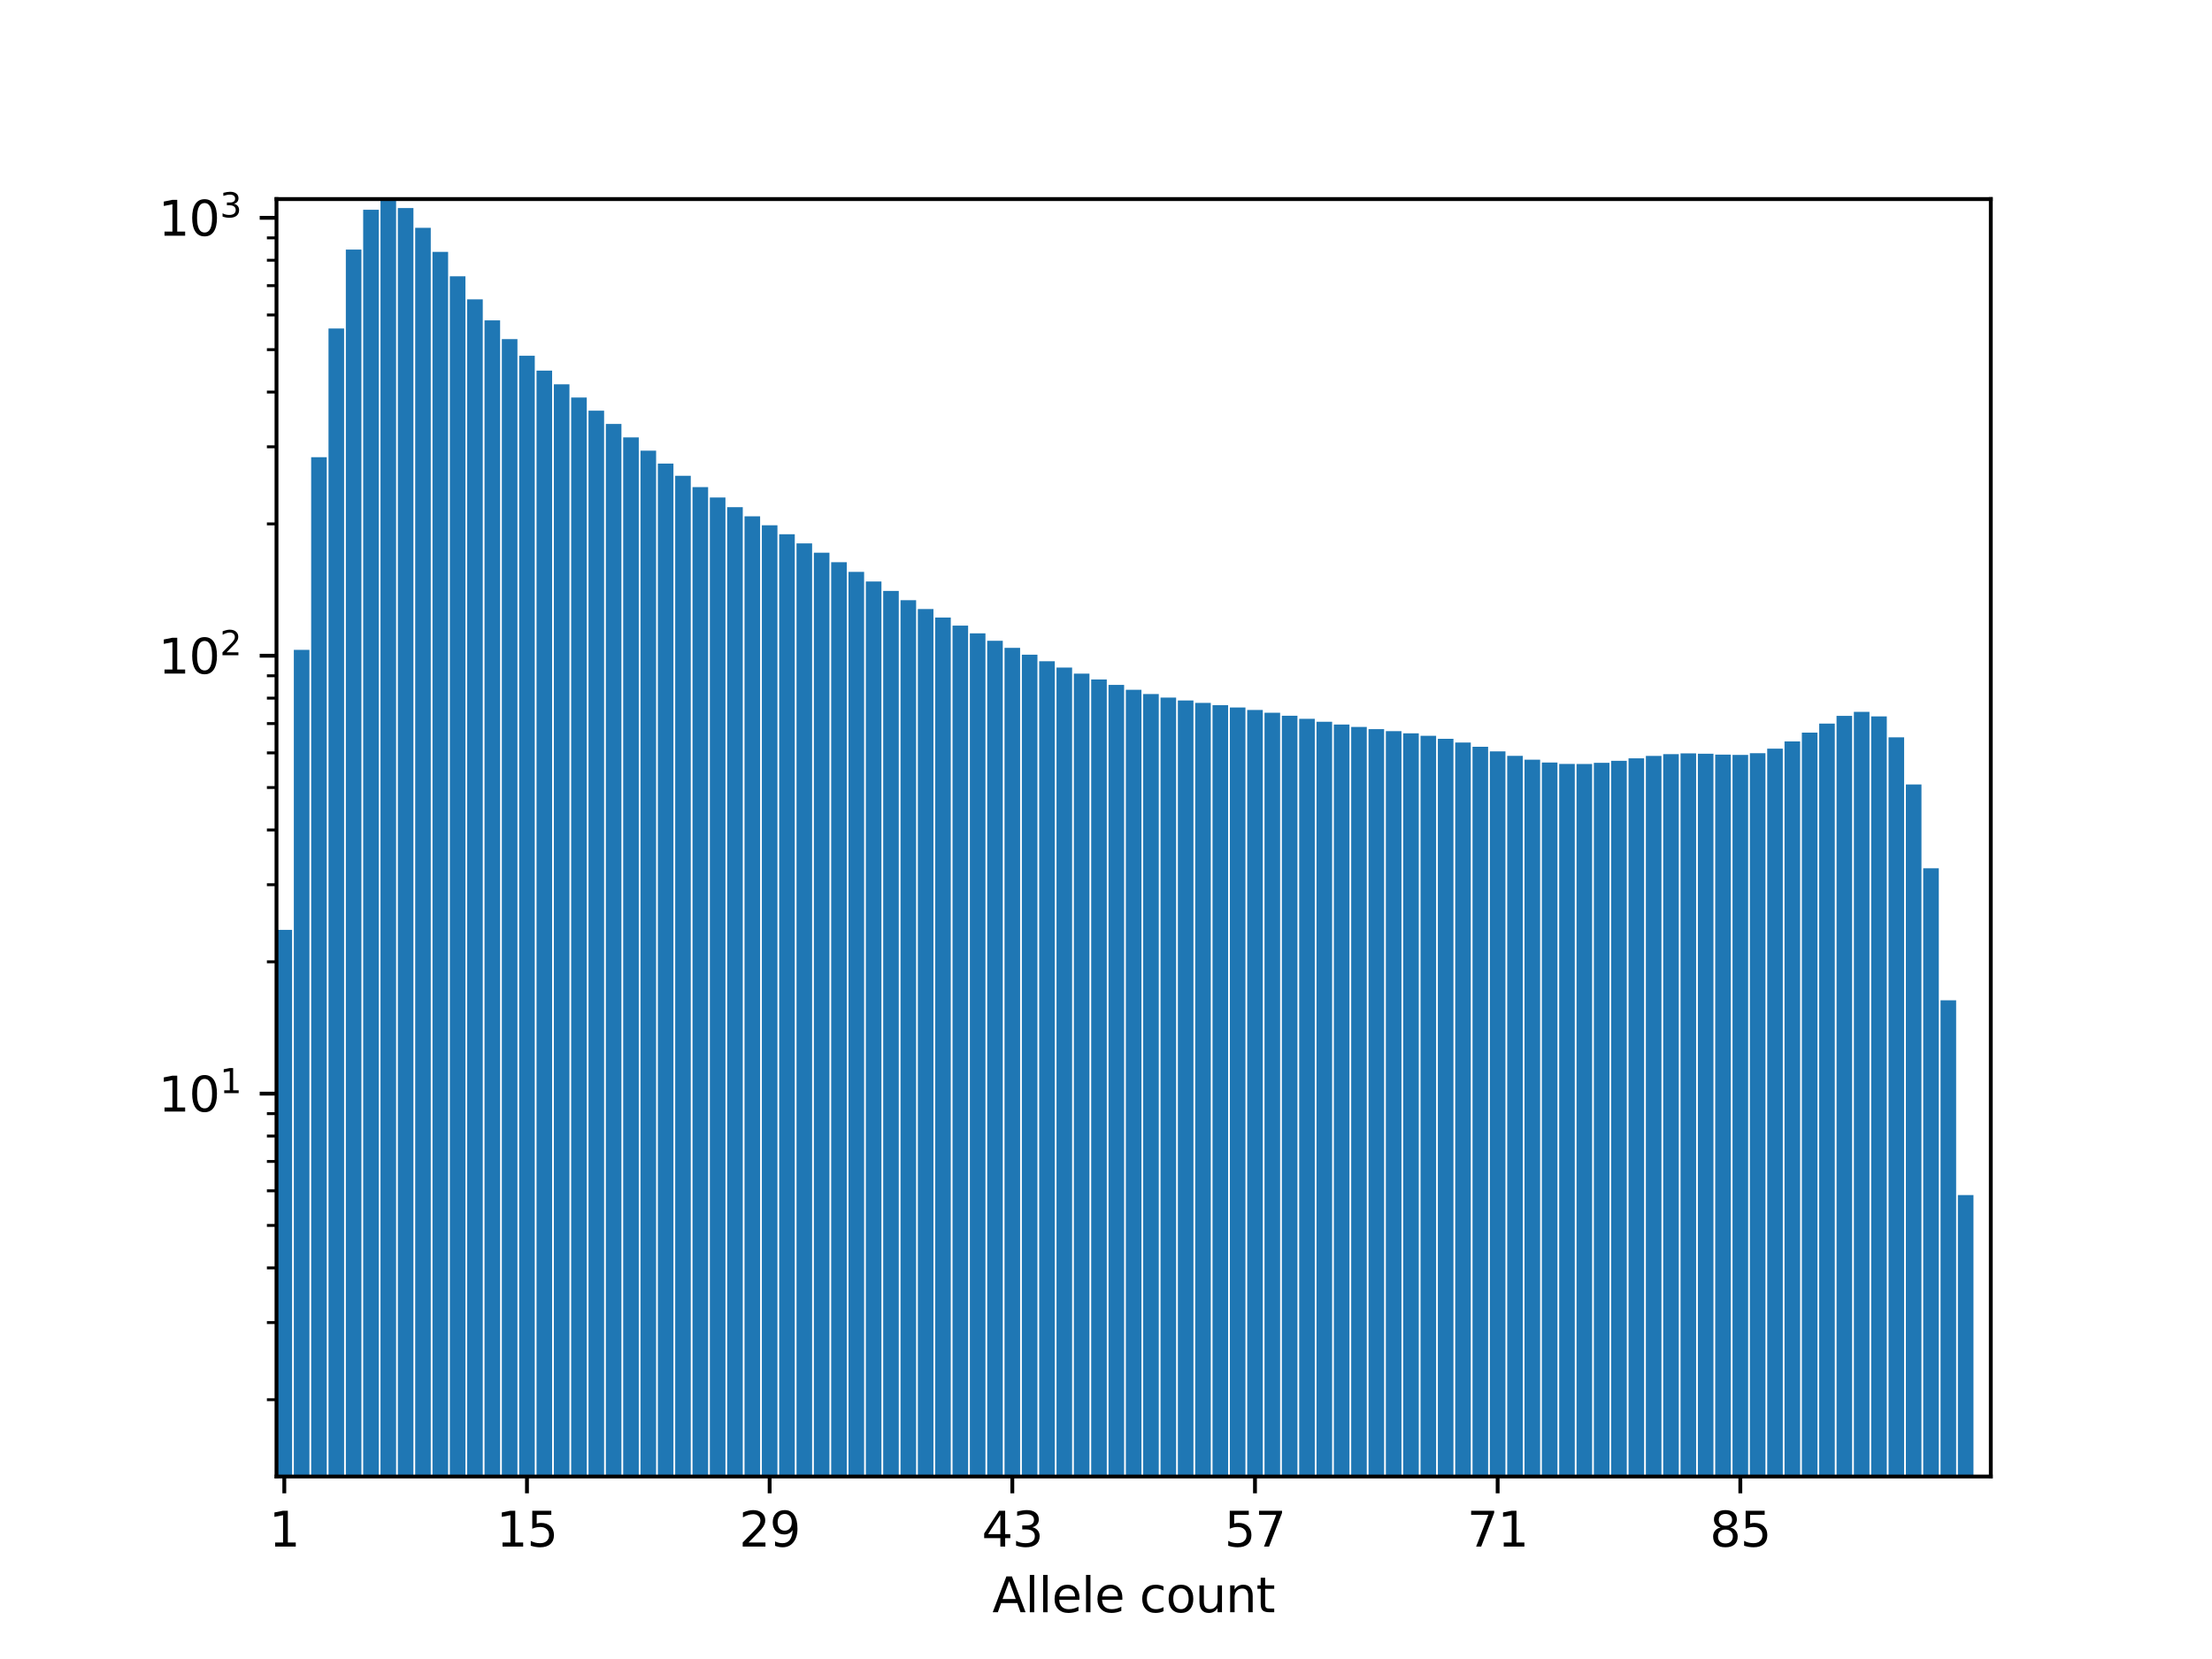 <?xml version="1.0" encoding="utf-8" standalone="no"?>
<!DOCTYPE svg PUBLIC "-//W3C//DTD SVG 1.1//EN"
  "http://www.w3.org/Graphics/SVG/1.1/DTD/svg11.dtd">
<svg height="345.6pt" version="1.1" viewBox="0 0 460.8 345.6" width="460.8pt" xmlns="http://www.w3.org/2000/svg" xmlns:xlink="http://www.w3.org/1999/xlink">
 <defs>
  <style type="text/css">*{stroke-linecap:butt;stroke-linejoin:round;}</style>
 </defs>
 <g id="figure_1">
  <g id="patch_1">
   <path d="M 0 345.6 
L 460.8 345.6 
L 460.8 0 
L 0 0 
z
" style="fill:#ffffff;"/>
  </g>
  <g id="axes_1">
   <g id="patch_2">
    <path d="M 57.6 307.584 
L 414.72 307.584 
L 414.72 41.472 
L 57.6 41.472 
z
" style="fill:#ffffff;"/>
   </g>
   <g id="patch_3">
    <path clip-path="url(#pa317ebede5)" d="M 57.6 91542.269 
L 60.85 91542.269 
L 60.85 193.703 
L 57.6 193.703 
z
" style="fill:#1f77b4;"/>
   </g>
   <g id="patch_4">
    <path clip-path="url(#pa317ebede5)" d="M 61.211 91542.269 
L 64.461 91542.269 
L 64.461 135.376 
L 61.211 135.376 
z
" style="fill:#1f77b4;"/>
   </g>
   <g id="patch_5">
    <path clip-path="url(#pa317ebede5)" d="M 64.822 91542.269 
L 68.072 91542.269 
L 68.072 95.243 
L 64.822 95.243 
z
" style="fill:#1f77b4;"/>
   </g>
   <g id="patch_6">
    <path clip-path="url(#pa317ebede5)" d="M 68.433 91542.269 
L 71.683 91542.269 
L 71.683 68.426 
L 68.433 68.426 
z
" style="fill:#1f77b4;"/>
   </g>
   <g id="patch_7">
    <path clip-path="url(#pa317ebede5)" d="M 72.044 91542.269 
L 75.294 91542.269 
L 75.294 51.991 
L 72.044 51.991 
z
" style="fill:#1f77b4;"/>
   </g>
   <g id="patch_8">
    <path clip-path="url(#pa317ebede5)" d="M 75.655 91542.269 
L 78.904 91542.269 
L 78.904 43.69 
L 75.655 43.69 
z
" style="fill:#1f77b4;"/>
   </g>
   <g id="patch_9">
    <path clip-path="url(#pa317ebede5)" d="M 79.266 91542.269 
L 82.515 91542.269 
L 82.515 41.472 
L 79.266 41.472 
z
" style="fill:#1f77b4;"/>
   </g>
   <g id="patch_10">
    <path clip-path="url(#pa317ebede5)" d="M 82.876 91542.269 
L 86.126 91542.269 
L 86.126 43.334 
L 82.876 43.334 
z
" style="fill:#1f77b4;"/>
   </g>
   <g id="patch_11">
    <path clip-path="url(#pa317ebede5)" d="M 86.487 91542.269 
L 89.737 91542.269 
L 89.737 47.458 
L 86.487 47.458 
z
" style="fill:#1f77b4;"/>
   </g>
   <g id="patch_12">
    <path clip-path="url(#pa317ebede5)" d="M 90.098 91542.269 
L 93.348 91542.269 
L 93.348 52.469 
L 90.098 52.469 
z
" style="fill:#1f77b4;"/>
   </g>
   <g id="patch_13">
    <path clip-path="url(#pa317ebede5)" d="M 93.709 91542.269 
L 96.959 91542.269 
L 96.959 57.557 
L 93.709 57.557 
z
" style="fill:#1f77b4;"/>
   </g>
   <g id="patch_14">
    <path clip-path="url(#pa317ebede5)" d="M 97.32 91542.269 
L 100.57 91542.269 
L 100.57 62.358 
L 97.32 62.358 
z
" style="fill:#1f77b4;"/>
   </g>
   <g id="patch_15">
    <path clip-path="url(#pa317ebede5)" d="M 100.931 91542.269 
L 104.181 91542.269 
L 104.181 66.737 
L 100.931 66.737 
z
" style="fill:#1f77b4;"/>
   </g>
   <g id="patch_16">
    <path clip-path="url(#pa317ebede5)" d="M 104.542 91542.269 
L 107.792 91542.269 
L 107.792 70.649 
L 104.542 70.649 
z
" style="fill:#1f77b4;"/>
   </g>
   <g id="patch_17">
    <path clip-path="url(#pa317ebede5)" d="M 108.153 91542.269 
L 111.403 91542.269 
L 111.403 74.11 
L 108.153 74.11 
z
" style="fill:#1f77b4;"/>
   </g>
   <g id="patch_18">
    <path clip-path="url(#pa317ebede5)" d="M 111.764 91542.269 
L 115.014 91542.269 
L 115.014 77.203 
L 111.764 77.203 
z
" style="fill:#1f77b4;"/>
   </g>
   <g id="patch_19">
    <path clip-path="url(#pa317ebede5)" d="M 115.375 91542.269 
L 118.625 91542.269 
L 118.625 80.056 
L 115.375 80.056 
z
" style="fill:#1f77b4;"/>
   </g>
   <g id="patch_20">
    <path clip-path="url(#pa317ebede5)" d="M 118.986 91542.269 
L 122.235 91542.269 
L 122.235 82.805 
L 118.986 82.805 
z
" style="fill:#1f77b4;"/>
   </g>
   <g id="patch_21">
    <path clip-path="url(#pa317ebede5)" d="M 122.597 91542.269 
L 125.846 91542.269 
L 125.846 85.545 
L 122.597 85.545 
z
" style="fill:#1f77b4;"/>
   </g>
   <g id="patch_22">
    <path clip-path="url(#pa317ebede5)" d="M 126.207 91542.269 
L 129.457 91542.269 
L 129.457 88.318 
L 126.207 88.318 
z
" style="fill:#1f77b4;"/>
   </g>
   <g id="patch_23">
    <path clip-path="url(#pa317ebede5)" d="M 129.818 91542.269 
L 133.068 91542.269 
L 133.068 91.114 
L 129.818 91.114 
z
" style="fill:#1f77b4;"/>
   </g>
   <g id="patch_24">
    <path clip-path="url(#pa317ebede5)" d="M 133.429 91542.269 
L 136.679 91542.269 
L 136.679 93.886 
L 133.429 93.886 
z
" style="fill:#1f77b4;"/>
   </g>
   <g id="patch_25">
    <path clip-path="url(#pa317ebede5)" d="M 137.04 91542.269 
L 140.29 91542.269 
L 140.29 96.572 
L 137.04 96.572 
z
" style="fill:#1f77b4;"/>
   </g>
   <g id="patch_26">
    <path clip-path="url(#pa317ebede5)" d="M 140.651 91542.269 
L 143.901 91542.269 
L 143.901 99.112 
L 140.651 99.112 
z
" style="fill:#1f77b4;"/>
   </g>
   <g id="patch_27">
    <path clip-path="url(#pa317ebede5)" d="M 144.262 91542.269 
L 147.512 91542.269 
L 147.512 101.468 
L 144.262 101.468 
z
" style="fill:#1f77b4;"/>
   </g>
   <g id="patch_28">
    <path clip-path="url(#pa317ebede5)" d="M 147.873 91542.269 
L 151.123 91542.269 
L 151.123 103.637 
L 147.873 103.637 
z
" style="fill:#1f77b4;"/>
   </g>
   <g id="patch_29">
    <path clip-path="url(#pa317ebede5)" d="M 151.484 91542.269 
L 154.734 91542.269 
L 154.734 105.65 
L 151.484 105.65 
z
" style="fill:#1f77b4;"/>
   </g>
   <g id="patch_30">
    <path clip-path="url(#pa317ebede5)" d="M 155.095 91542.269 
L 158.345 91542.269 
L 158.345 107.56 
L 155.095 107.56 
z
" style="fill:#1f77b4;"/>
   </g>
   <g id="patch_31">
    <path clip-path="url(#pa317ebede5)" d="M 158.706 91542.269 
L 161.956 91542.269 
L 161.956 109.425 
L 158.706 109.425 
z
" style="fill:#1f77b4;"/>
   </g>
   <g id="patch_32">
    <path clip-path="url(#pa317ebede5)" d="M 162.317 91542.269 
L 165.567 91542.269 
L 165.567 111.293 
L 162.317 111.293 
z
" style="fill:#1f77b4;"/>
   </g>
   <g id="patch_33">
    <path clip-path="url(#pa317ebede5)" d="M 165.928 91542.269 
L 169.177 91542.269 
L 169.177 113.193 
L 165.928 113.193 
z
" style="fill:#1f77b4;"/>
   </g>
   <g id="patch_34">
    <path clip-path="url(#pa317ebede5)" d="M 169.539 91542.269 
L 172.788 91542.269 
L 172.788 115.138 
L 169.539 115.138 
z
" style="fill:#1f77b4;"/>
   </g>
   <g id="patch_35">
    <path clip-path="url(#pa317ebede5)" d="M 173.149 91542.269 
L 176.399 91542.269 
L 176.399 117.121 
L 173.149 117.121 
z
" style="fill:#1f77b4;"/>
   </g>
   <g id="patch_36">
    <path clip-path="url(#pa317ebede5)" d="M 176.76 91542.269 
L 180.01 91542.269 
L 180.01 119.127 
L 176.76 119.127 
z
" style="fill:#1f77b4;"/>
   </g>
   <g id="patch_37">
    <path clip-path="url(#pa317ebede5)" d="M 180.371 91542.269 
L 183.621 91542.269 
L 183.621 121.132 
L 180.371 121.132 
z
" style="fill:#1f77b4;"/>
   </g>
   <g id="patch_38">
    <path clip-path="url(#pa317ebede5)" d="M 183.982 91542.269 
L 187.232 91542.269 
L 187.232 123.107 
L 183.982 123.107 
z
" style="fill:#1f77b4;"/>
   </g>
   <g id="patch_39">
    <path clip-path="url(#pa317ebede5)" d="M 187.593 91542.269 
L 190.843 91542.269 
L 190.843 125.027 
L 187.593 125.027 
z
" style="fill:#1f77b4;"/>
   </g>
   <g id="patch_40">
    <path clip-path="url(#pa317ebede5)" d="M 191.204 91542.269 
L 194.454 91542.269 
L 194.454 126.873 
L 191.204 126.873 
z
" style="fill:#1f77b4;"/>
   </g>
   <g id="patch_41">
    <path clip-path="url(#pa317ebede5)" d="M 194.815 91542.269 
L 198.065 91542.269 
L 198.065 128.64 
L 194.815 128.64 
z
" style="fill:#1f77b4;"/>
   </g>
   <g id="patch_42">
    <path clip-path="url(#pa317ebede5)" d="M 198.426 91542.269 
L 201.676 91542.269 
L 201.676 130.326 
L 198.426 130.326 
z
" style="fill:#1f77b4;"/>
   </g>
   <g id="patch_43">
    <path clip-path="url(#pa317ebede5)" d="M 202.037 91542.269 
L 205.287 91542.269 
L 205.287 131.939 
L 202.037 131.939 
z
" style="fill:#1f77b4;"/>
   </g>
   <g id="patch_44">
    <path clip-path="url(#pa317ebede5)" d="M 205.648 91542.269 
L 208.898 91542.269 
L 208.898 133.483 
L 205.648 133.483 
z
" style="fill:#1f77b4;"/>
   </g>
   <g id="patch_45">
    <path clip-path="url(#pa317ebede5)" d="M 209.259 91542.269 
L 212.508 91542.269 
L 212.508 134.961 
L 209.259 134.961 
z
" style="fill:#1f77b4;"/>
   </g>
   <g id="patch_46">
    <path clip-path="url(#pa317ebede5)" d="M 212.87 91542.269 
L 216.119 91542.269 
L 216.119 136.38 
L 212.87 136.38 
z
" style="fill:#1f77b4;"/>
   </g>
   <g id="patch_47">
    <path clip-path="url(#pa317ebede5)" d="M 216.48 91542.269 
L 219.73 91542.269 
L 219.73 137.745 
L 216.48 137.745 
z
" style="fill:#1f77b4;"/>
   </g>
   <g id="patch_48">
    <path clip-path="url(#pa317ebede5)" d="M 220.091 91542.269 
L 223.341 91542.269 
L 223.341 139.063 
L 220.091 139.063 
z
" style="fill:#1f77b4;"/>
   </g>
   <g id="patch_49">
    <path clip-path="url(#pa317ebede5)" d="M 223.702 91542.269 
L 226.952 91542.269 
L 226.952 140.334 
L 223.702 140.334 
z
" style="fill:#1f77b4;"/>
   </g>
   <g id="patch_50">
    <path clip-path="url(#pa317ebede5)" d="M 227.313 91542.269 
L 230.563 91542.269 
L 230.563 141.549 
L 227.313 141.549 
z
" style="fill:#1f77b4;"/>
   </g>
   <g id="patch_51">
    <path clip-path="url(#pa317ebede5)" d="M 230.924 91542.269 
L 234.174 91542.269 
L 234.174 142.681 
L 230.924 142.681 
z
" style="fill:#1f77b4;"/>
   </g>
   <g id="patch_52">
    <path clip-path="url(#pa317ebede5)" d="M 234.535 91542.269 
L 237.785 91542.269 
L 237.785 143.701 
L 234.535 143.701 
z
" style="fill:#1f77b4;"/>
   </g>
   <g id="patch_53">
    <path clip-path="url(#pa317ebede5)" d="M 238.146 91542.269 
L 241.396 91542.269 
L 241.396 144.582 
L 238.146 144.582 
z
" style="fill:#1f77b4;"/>
   </g>
   <g id="patch_54">
    <path clip-path="url(#pa317ebede5)" d="M 241.757 91542.269 
L 245.007 91542.269 
L 245.007 145.314 
L 241.757 145.314 
z
" style="fill:#1f77b4;"/>
   </g>
   <g id="patch_55">
    <path clip-path="url(#pa317ebede5)" d="M 245.368 91542.269 
L 248.618 91542.269 
L 248.618 145.916 
L 245.368 145.916 
z
" style="fill:#1f77b4;"/>
   </g>
   <g id="patch_56">
    <path clip-path="url(#pa317ebede5)" d="M 248.979 91542.269 
L 252.229 91542.269 
L 252.229 146.426 
L 248.979 146.426 
z
" style="fill:#1f77b4;"/>
   </g>
   <g id="patch_57">
    <path clip-path="url(#pa317ebede5)" d="M 252.59 91542.269 
L 255.84 91542.269 
L 255.84 146.897 
L 252.59 146.897 
z
" style="fill:#1f77b4;"/>
   </g>
   <g id="patch_58">
    <path clip-path="url(#pa317ebede5)" d="M 256.201 91542.269 
L 259.45 91542.269 
L 259.45 147.377 
L 256.201 147.377 
z
" style="fill:#1f77b4;"/>
   </g>
   <g id="patch_59">
    <path clip-path="url(#pa317ebede5)" d="M 259.812 91542.269 
L 263.061 91542.269 
L 263.061 147.9 
L 259.812 147.9 
z
" style="fill:#1f77b4;"/>
   </g>
   <g id="patch_60">
    <path clip-path="url(#pa317ebede5)" d="M 263.422 91542.269 
L 266.672 91542.269 
L 266.672 148.477 
L 263.422 148.477 
z
" style="fill:#1f77b4;"/>
   </g>
   <g id="patch_61">
    <path clip-path="url(#pa317ebede5)" d="M 267.033 91542.269 
L 270.283 91542.269 
L 270.283 149.098 
L 267.033 149.098 
z
" style="fill:#1f77b4;"/>
   </g>
   <g id="patch_62">
    <path clip-path="url(#pa317ebede5)" d="M 270.644 91542.269 
L 273.894 91542.269 
L 273.894 149.737 
L 270.644 149.737 
z
" style="fill:#1f77b4;"/>
   </g>
   <g id="patch_63">
    <path clip-path="url(#pa317ebede5)" d="M 274.255 91542.269 
L 277.505 91542.269 
L 277.505 150.357 
L 274.255 150.357 
z
" style="fill:#1f77b4;"/>
   </g>
   <g id="patch_64">
    <path clip-path="url(#pa317ebede5)" d="M 277.866 91542.269 
L 281.116 91542.269 
L 281.116 150.93 
L 277.866 150.93 
z
" style="fill:#1f77b4;"/>
   </g>
   <g id="patch_65">
    <path clip-path="url(#pa317ebede5)" d="M 281.477 91542.269 
L 284.727 91542.269 
L 284.727 151.438 
L 281.477 151.438 
z
" style="fill:#1f77b4;"/>
   </g>
   <g id="patch_66">
    <path clip-path="url(#pa317ebede5)" d="M 285.088 91542.269 
L 288.338 91542.269 
L 288.338 151.89 
L 285.088 151.89 
z
" style="fill:#1f77b4;"/>
   </g>
   <g id="patch_67">
    <path clip-path="url(#pa317ebede5)" d="M 288.699 91542.269 
L 291.949 91542.269 
L 291.949 152.315 
L 288.699 152.315 
z
" style="fill:#1f77b4;"/>
   </g>
   <g id="patch_68">
    <path clip-path="url(#pa317ebede5)" d="M 292.31 91542.269 
L 295.56 91542.269 
L 295.56 152.761 
L 292.31 152.761 
z
" style="fill:#1f77b4;"/>
   </g>
   <g id="patch_69">
    <path clip-path="url(#pa317ebede5)" d="M 295.921 91542.269 
L 299.171 91542.269 
L 299.171 153.278 
L 295.921 153.278 
z
" style="fill:#1f77b4;"/>
   </g>
   <g id="patch_70">
    <path clip-path="url(#pa317ebede5)" d="M 299.532 91542.269 
L 302.781 91542.269 
L 302.781 153.911 
L 299.532 153.911 
z
" style="fill:#1f77b4;"/>
   </g>
   <g id="patch_71">
    <path clip-path="url(#pa317ebede5)" d="M 303.143 91542.269 
L 306.392 91542.269 
L 306.392 154.68 
L 303.143 154.68 
z
" style="fill:#1f77b4;"/>
   </g>
   <g id="patch_72">
    <path clip-path="url(#pa317ebede5)" d="M 306.753 91542.269 
L 310.003 91542.269 
L 310.003 155.571 
L 306.753 155.571 
z
" style="fill:#1f77b4;"/>
   </g>
   <g id="patch_73">
    <path clip-path="url(#pa317ebede5)" d="M 310.364 91542.269 
L 313.614 91542.269 
L 313.614 156.526 
L 310.364 156.526 
z
" style="fill:#1f77b4;"/>
   </g>
   <g id="patch_74">
    <path clip-path="url(#pa317ebede5)" d="M 313.975 91542.269 
L 317.225 91542.269 
L 317.225 157.459 
L 313.975 157.459 
z
" style="fill:#1f77b4;"/>
   </g>
   <g id="patch_75">
    <path clip-path="url(#pa317ebede5)" d="M 317.586 91542.269 
L 320.836 91542.269 
L 320.836 158.263 
L 317.586 158.263 
z
" style="fill:#1f77b4;"/>
   </g>
   <g id="patch_76">
    <path clip-path="url(#pa317ebede5)" d="M 321.197 91542.269 
L 324.447 91542.269 
L 324.447 158.844 
L 321.197 158.844 
z
" style="fill:#1f77b4;"/>
   </g>
   <g id="patch_77">
    <path clip-path="url(#pa317ebede5)" d="M 324.808 91542.269 
L 328.058 91542.269 
L 328.058 159.144 
L 324.808 159.144 
z
" style="fill:#1f77b4;"/>
   </g>
   <g id="patch_78">
    <path clip-path="url(#pa317ebede5)" d="M 328.419 91542.269 
L 331.669 91542.269 
L 331.669 159.155 
L 328.419 159.155 
z
" style="fill:#1f77b4;"/>
   </g>
   <g id="patch_79">
    <path clip-path="url(#pa317ebede5)" d="M 332.03 91542.269 
L 335.28 91542.269 
L 335.28 158.913 
L 332.03 158.913 
z
" style="fill:#1f77b4;"/>
   </g>
   <g id="patch_80">
    <path clip-path="url(#pa317ebede5)" d="M 335.641 91542.269 
L 338.891 91542.269 
L 338.891 158.489 
L 335.641 158.489 
z
" style="fill:#1f77b4;"/>
   </g>
   <g id="patch_81">
    <path clip-path="url(#pa317ebede5)" d="M 339.252 91542.269 
L 342.502 91542.269 
L 342.502 157.973 
L 339.252 157.973 
z
" style="fill:#1f77b4;"/>
   </g>
   <g id="patch_82">
    <path clip-path="url(#pa317ebede5)" d="M 342.863 91542.269 
L 346.113 91542.269 
L 346.113 157.473 
L 342.863 157.473 
z
" style="fill:#1f77b4;"/>
   </g>
   <g id="patch_83">
    <path clip-path="url(#pa317ebede5)" d="M 346.474 91542.269 
L 349.723 91542.269 
L 349.723 157.1 
L 346.474 157.1 
z
" style="fill:#1f77b4;"/>
   </g>
   <g id="patch_84">
    <path clip-path="url(#pa317ebede5)" d="M 350.085 91542.269 
L 353.334 91542.269 
L 353.334 156.942 
L 350.085 156.942 
z
" style="fill:#1f77b4;"/>
   </g>
   <g id="patch_85">
    <path clip-path="url(#pa317ebede5)" d="M 353.695 91542.269 
L 356.945 91542.269 
L 356.945 157.012 
L 353.695 157.012 
z
" style="fill:#1f77b4;"/>
   </g>
   <g id="patch_86">
    <path clip-path="url(#pa317ebede5)" d="M 357.306 91542.269 
L 360.556 91542.269 
L 360.556 157.198 
L 357.306 157.198 
z
" style="fill:#1f77b4;"/>
   </g>
   <g id="patch_87">
    <path clip-path="url(#pa317ebede5)" d="M 360.917 91542.269 
L 364.167 91542.269 
L 364.167 157.258 
L 360.917 157.258 
z
" style="fill:#1f77b4;"/>
   </g>
   <g id="patch_88">
    <path clip-path="url(#pa317ebede5)" d="M 364.528 91542.269 
L 367.778 91542.269 
L 367.778 156.906 
L 364.528 156.906 
z
" style="fill:#1f77b4;"/>
   </g>
   <g id="patch_89">
    <path clip-path="url(#pa317ebede5)" d="M 368.139 91542.269 
L 371.389 91542.269 
L 371.389 155.959 
L 368.139 155.959 
z
" style="fill:#1f77b4;"/>
   </g>
   <g id="patch_90">
    <path clip-path="url(#pa317ebede5)" d="M 371.75 91542.269 
L 375 91542.269 
L 375 154.453 
L 371.75 154.453 
z
" style="fill:#1f77b4;"/>
   </g>
   <g id="patch_91">
    <path clip-path="url(#pa317ebede5)" d="M 375.361 91542.269 
L 378.611 91542.269 
L 378.611 152.616 
L 375.361 152.616 
z
" style="fill:#1f77b4;"/>
   </g>
   <g id="patch_92">
    <path clip-path="url(#pa317ebede5)" d="M 378.972 91542.269 
L 382.222 91542.269 
L 382.222 150.74 
L 378.972 150.74 
z
" style="fill:#1f77b4;"/>
   </g>
   <g id="patch_93">
    <path clip-path="url(#pa317ebede5)" d="M 382.583 91542.269 
L 385.833 91542.269 
L 385.833 149.131 
L 382.583 149.131 
z
" style="fill:#1f77b4;"/>
   </g>
   <g id="patch_94">
    <path clip-path="url(#pa317ebede5)" d="M 386.194 91542.269 
L 389.444 91542.269 
L 389.444 148.29 
L 386.194 148.29 
z
" style="fill:#1f77b4;"/>
   </g>
   <g id="patch_95">
    <path clip-path="url(#pa317ebede5)" d="M 389.805 91542.269 
L 393.054 91542.269 
L 393.054 149.235 
L 389.805 149.235 
z
" style="fill:#1f77b4;"/>
   </g>
   <g id="patch_96">
    <path clip-path="url(#pa317ebede5)" d="M 393.416 91542.269 
L 396.665 91542.269 
L 396.665 153.603 
L 393.416 153.603 
z
" style="fill:#1f77b4;"/>
   </g>
   <g id="patch_97">
    <path clip-path="url(#pa317ebede5)" d="M 397.026 91542.269 
L 400.276 91542.269 
L 400.276 163.421 
L 397.026 163.421 
z
" style="fill:#1f77b4;"/>
   </g>
   <g id="patch_98">
    <path clip-path="url(#pa317ebede5)" d="M 400.637 91542.269 
L 403.887 91542.269 
L 403.887 180.881 
L 400.637 180.881 
z
" style="fill:#1f77b4;"/>
   </g>
   <g id="patch_99">
    <path clip-path="url(#pa317ebede5)" d="M 404.248 91542.269 
L 407.498 91542.269 
L 407.498 208.376 
L 404.248 208.376 
z
" style="fill:#1f77b4;"/>
   </g>
   <g id="patch_100">
    <path clip-path="url(#pa317ebede5)" d="M 407.859 91542.269 
L 411.109 91542.269 
L 411.109 248.958 
L 407.859 248.958 
z
" style="fill:#1f77b4;"/>
   </g>
   <g id="patch_101">
    <path clip-path="url(#pa317ebede5)" d="M 411.47 91542.269 
L 414.72 91542.269 
L 414.72 307.584 
L 411.47 307.584 
z
" style="fill:#1f77b4;"/>
   </g>
   <g id="matplotlib.axis_1">
    <g id="xtick_1">
     <g id="line2d_1">
      <defs>
       <path d="M 0 0 
L 0 3.5 
" id="m7edd559fd5" style="stroke:#000000;stroke-width:0.8;"/>
      </defs>
      <g>
       <use style="stroke:#000000;stroke-width:0.8;" x="59.225" xlink:href="#m7edd559fd5" y="307.584"/>
      </g>
     </g>
     <g id="text_1">
      <!-- 1 -->
      <g transform="translate(56.044 322.182)scale(0.1 -0.1)">
       <defs>
        <path d="M 794 531 
L 1825 531 
L 1825 4091 
L 703 3866 
L 703 4441 
L 1819 4666 
L 2450 4666 
L 2450 531 
L 3481 531 
L 3481 0 
L 794 0 
L 794 531 
z
" id="DejaVuSans-31" transform="scale(0.016)"/>
       </defs>
       <use xlink:href="#DejaVuSans-31"/>
      </g>
     </g>
    </g>
    <g id="xtick_2">
     <g id="line2d_2">
      <g>
       <use style="stroke:#000000;stroke-width:0.8;" x="109.778" xlink:href="#m7edd559fd5" y="307.584"/>
      </g>
     </g>
     <g id="text_2">
      <!-- 15 -->
      <g transform="translate(103.415 322.182)scale(0.1 -0.1)">
       <defs>
        <path d="M 691 4666 
L 3169 4666 
L 3169 4134 
L 1269 4134 
L 1269 2991 
Q 1406 3038 1543 3061 
Q 1681 3084 1819 3084 
Q 2600 3084 3056 2656 
Q 3513 2228 3513 1497 
Q 3513 744 3044 326 
Q 2575 -91 1722 -91 
Q 1428 -91 1123 -41 
Q 819 9 494 109 
L 494 744 
Q 775 591 1075 516 
Q 1375 441 1709 441 
Q 2250 441 2565 725 
Q 2881 1009 2881 1497 
Q 2881 1984 2565 2268 
Q 2250 2553 1709 2553 
Q 1456 2553 1204 2497 
Q 953 2441 691 2322 
L 691 4666 
z
" id="DejaVuSans-35" transform="scale(0.016)"/>
       </defs>
       <use xlink:href="#DejaVuSans-31"/>
       <use x="63.623" xlink:href="#DejaVuSans-35"/>
      </g>
     </g>
    </g>
    <g id="xtick_3">
     <g id="line2d_3">
      <g>
       <use style="stroke:#000000;stroke-width:0.8;" x="160.331" xlink:href="#m7edd559fd5" y="307.584"/>
      </g>
     </g>
     <g id="text_3">
      <!-- 29 -->
      <g transform="translate(153.968 322.182)scale(0.1 -0.1)">
       <defs>
        <path d="M 1228 531 
L 3431 531 
L 3431 0 
L 469 0 
L 469 531 
Q 828 903 1448 1529 
Q 2069 2156 2228 2338 
Q 2531 2678 2651 2914 
Q 2772 3150 2772 3378 
Q 2772 3750 2511 3984 
Q 2250 4219 1831 4219 
Q 1534 4219 1204 4116 
Q 875 4013 500 3803 
L 500 4441 
Q 881 4594 1212 4672 
Q 1544 4750 1819 4750 
Q 2544 4750 2975 4387 
Q 3406 4025 3406 3419 
Q 3406 3131 3298 2873 
Q 3191 2616 2906 2266 
Q 2828 2175 2409 1742 
Q 1991 1309 1228 531 
z
" id="DejaVuSans-32" transform="scale(0.016)"/>
        <path d="M 703 97 
L 703 672 
Q 941 559 1184 500 
Q 1428 441 1663 441 
Q 2288 441 2617 861 
Q 2947 1281 2994 2138 
Q 2813 1869 2534 1725 
Q 2256 1581 1919 1581 
Q 1219 1581 811 2004 
Q 403 2428 403 3163 
Q 403 3881 828 4315 
Q 1253 4750 1959 4750 
Q 2769 4750 3195 4129 
Q 3622 3509 3622 2328 
Q 3622 1225 3098 567 
Q 2575 -91 1691 -91 
Q 1453 -91 1209 -44 
Q 966 3 703 97 
z
M 1959 2075 
Q 2384 2075 2632 2365 
Q 2881 2656 2881 3163 
Q 2881 3666 2632 3958 
Q 2384 4250 1959 4250 
Q 1534 4250 1286 3958 
Q 1038 3666 1038 3163 
Q 1038 2656 1286 2365 
Q 1534 2075 1959 2075 
z
" id="DejaVuSans-39" transform="scale(0.016)"/>
       </defs>
       <use xlink:href="#DejaVuSans-32"/>
       <use x="63.623" xlink:href="#DejaVuSans-39"/>
      </g>
     </g>
    </g>
    <g id="xtick_4">
     <g id="line2d_4">
      <g>
       <use style="stroke:#000000;stroke-width:0.8;" x="210.884" xlink:href="#m7edd559fd5" y="307.584"/>
      </g>
     </g>
     <g id="text_4">
      <!-- 43 -->
      <g transform="translate(204.521 322.182)scale(0.1 -0.1)">
       <defs>
        <path d="M 2419 4116 
L 825 1625 
L 2419 1625 
L 2419 4116 
z
M 2253 4666 
L 3047 4666 
L 3047 1625 
L 3713 1625 
L 3713 1100 
L 3047 1100 
L 3047 0 
L 2419 0 
L 2419 1100 
L 313 1100 
L 313 1709 
L 2253 4666 
z
" id="DejaVuSans-34" transform="scale(0.016)"/>
        <path d="M 2597 2516 
Q 3050 2419 3304 2112 
Q 3559 1806 3559 1356 
Q 3559 666 3084 287 
Q 2609 -91 1734 -91 
Q 1441 -91 1130 -33 
Q 819 25 488 141 
L 488 750 
Q 750 597 1062 519 
Q 1375 441 1716 441 
Q 2309 441 2620 675 
Q 2931 909 2931 1356 
Q 2931 1769 2642 2001 
Q 2353 2234 1838 2234 
L 1294 2234 
L 1294 2753 
L 1863 2753 
Q 2328 2753 2575 2939 
Q 2822 3125 2822 3475 
Q 2822 3834 2567 4026 
Q 2313 4219 1838 4219 
Q 1578 4219 1281 4162 
Q 984 4106 628 3988 
L 628 4550 
Q 988 4650 1302 4700 
Q 1616 4750 1894 4750 
Q 2613 4750 3031 4423 
Q 3450 4097 3450 3541 
Q 3450 3153 3228 2886 
Q 3006 2619 2597 2516 
z
" id="DejaVuSans-33" transform="scale(0.016)"/>
       </defs>
       <use xlink:href="#DejaVuSans-34"/>
       <use x="63.623" xlink:href="#DejaVuSans-33"/>
      </g>
     </g>
    </g>
    <g id="xtick_5">
     <g id="line2d_5">
      <g>
       <use style="stroke:#000000;stroke-width:0.8;" x="261.436" xlink:href="#m7edd559fd5" y="307.584"/>
      </g>
     </g>
     <g id="text_5">
      <!-- 57 -->
      <g transform="translate(255.074 322.182)scale(0.1 -0.1)">
       <defs>
        <path d="M 525 4666 
L 3525 4666 
L 3525 4397 
L 1831 0 
L 1172 0 
L 2766 4134 
L 525 4134 
L 525 4666 
z
" id="DejaVuSans-37" transform="scale(0.016)"/>
       </defs>
       <use xlink:href="#DejaVuSans-35"/>
       <use x="63.623" xlink:href="#DejaVuSans-37"/>
      </g>
     </g>
    </g>
    <g id="xtick_6">
     <g id="line2d_6">
      <g>
       <use style="stroke:#000000;stroke-width:0.8;" x="311.989" xlink:href="#m7edd559fd5" y="307.584"/>
      </g>
     </g>
     <g id="text_6">
      <!-- 71 -->
      <g transform="translate(305.627 322.182)scale(0.1 -0.1)">
       <use xlink:href="#DejaVuSans-37"/>
       <use x="63.623" xlink:href="#DejaVuSans-31"/>
      </g>
     </g>
    </g>
    <g id="xtick_7">
     <g id="line2d_7">
      <g>
       <use style="stroke:#000000;stroke-width:0.8;" x="362.542" xlink:href="#m7edd559fd5" y="307.584"/>
      </g>
     </g>
     <g id="text_7">
      <!-- 85 -->
      <g transform="translate(356.18 322.182)scale(0.1 -0.1)">
       <defs>
        <path d="M 2034 2216 
Q 1584 2216 1326 1975 
Q 1069 1734 1069 1313 
Q 1069 891 1326 650 
Q 1584 409 2034 409 
Q 2484 409 2743 651 
Q 3003 894 3003 1313 
Q 3003 1734 2745 1975 
Q 2488 2216 2034 2216 
z
M 1403 2484 
Q 997 2584 770 2862 
Q 544 3141 544 3541 
Q 544 4100 942 4425 
Q 1341 4750 2034 4750 
Q 2731 4750 3128 4425 
Q 3525 4100 3525 3541 
Q 3525 3141 3298 2862 
Q 3072 2584 2669 2484 
Q 3125 2378 3379 2068 
Q 3634 1759 3634 1313 
Q 3634 634 3220 271 
Q 2806 -91 2034 -91 
Q 1263 -91 848 271 
Q 434 634 434 1313 
Q 434 1759 690 2068 
Q 947 2378 1403 2484 
z
M 1172 3481 
Q 1172 3119 1398 2916 
Q 1625 2713 2034 2713 
Q 2441 2713 2670 2916 
Q 2900 3119 2900 3481 
Q 2900 3844 2670 4047 
Q 2441 4250 2034 4250 
Q 1625 4250 1398 4047 
Q 1172 3844 1172 3481 
z
" id="DejaVuSans-38" transform="scale(0.016)"/>
       </defs>
       <use xlink:href="#DejaVuSans-38"/>
       <use x="63.623" xlink:href="#DejaVuSans-35"/>
      </g>
     </g>
    </g>
    <g id="text_8">
     <!-- Allele count -->
     <g transform="translate(206.724 335.861)scale(0.1 -0.1)">
      <defs>
       <path d="M 2188 4044 
L 1331 1722 
L 3047 1722 
L 2188 4044 
z
M 1831 4666 
L 2547 4666 
L 4325 0 
L 3669 0 
L 3244 1197 
L 1141 1197 
L 716 0 
L 50 0 
L 1831 4666 
z
" id="DejaVuSans-41" transform="scale(0.016)"/>
       <path d="M 603 4863 
L 1178 4863 
L 1178 0 
L 603 0 
L 603 4863 
z
" id="DejaVuSans-6c" transform="scale(0.016)"/>
       <path d="M 3597 1894 
L 3597 1613 
L 953 1613 
Q 991 1019 1311 708 
Q 1631 397 2203 397 
Q 2534 397 2845 478 
Q 3156 559 3463 722 
L 3463 178 
Q 3153 47 2828 -22 
Q 2503 -91 2169 -91 
Q 1331 -91 842 396 
Q 353 884 353 1716 
Q 353 2575 817 3079 
Q 1281 3584 2069 3584 
Q 2775 3584 3186 3129 
Q 3597 2675 3597 1894 
z
M 3022 2063 
Q 3016 2534 2758 2815 
Q 2500 3097 2075 3097 
Q 1594 3097 1305 2825 
Q 1016 2553 972 2059 
L 3022 2063 
z
" id="DejaVuSans-65" transform="scale(0.016)"/>
       <path id="DejaVuSans-20" transform="scale(0.016)"/>
       <path d="M 3122 3366 
L 3122 2828 
Q 2878 2963 2633 3030 
Q 2388 3097 2138 3097 
Q 1578 3097 1268 2742 
Q 959 2388 959 1747 
Q 959 1106 1268 751 
Q 1578 397 2138 397 
Q 2388 397 2633 464 
Q 2878 531 3122 666 
L 3122 134 
Q 2881 22 2623 -34 
Q 2366 -91 2075 -91 
Q 1284 -91 818 406 
Q 353 903 353 1747 
Q 353 2603 823 3093 
Q 1294 3584 2113 3584 
Q 2378 3584 2631 3529 
Q 2884 3475 3122 3366 
z
" id="DejaVuSans-63" transform="scale(0.016)"/>
       <path d="M 1959 3097 
Q 1497 3097 1228 2736 
Q 959 2375 959 1747 
Q 959 1119 1226 758 
Q 1494 397 1959 397 
Q 2419 397 2687 759 
Q 2956 1122 2956 1747 
Q 2956 2369 2687 2733 
Q 2419 3097 1959 3097 
z
M 1959 3584 
Q 2709 3584 3137 3096 
Q 3566 2609 3566 1747 
Q 3566 888 3137 398 
Q 2709 -91 1959 -91 
Q 1206 -91 779 398 
Q 353 888 353 1747 
Q 353 2609 779 3096 
Q 1206 3584 1959 3584 
z
" id="DejaVuSans-6f" transform="scale(0.016)"/>
       <path d="M 544 1381 
L 544 3500 
L 1119 3500 
L 1119 1403 
Q 1119 906 1312 657 
Q 1506 409 1894 409 
Q 2359 409 2629 706 
Q 2900 1003 2900 1516 
L 2900 3500 
L 3475 3500 
L 3475 0 
L 2900 0 
L 2900 538 
Q 2691 219 2414 64 
Q 2138 -91 1772 -91 
Q 1169 -91 856 284 
Q 544 659 544 1381 
z
M 1991 3584 
L 1991 3584 
z
" id="DejaVuSans-75" transform="scale(0.016)"/>
       <path d="M 3513 2113 
L 3513 0 
L 2938 0 
L 2938 2094 
Q 2938 2591 2744 2837 
Q 2550 3084 2163 3084 
Q 1697 3084 1428 2787 
Q 1159 2491 1159 1978 
L 1159 0 
L 581 0 
L 581 3500 
L 1159 3500 
L 1159 2956 
Q 1366 3272 1645 3428 
Q 1925 3584 2291 3584 
Q 2894 3584 3203 3211 
Q 3513 2838 3513 2113 
z
" id="DejaVuSans-6e" transform="scale(0.016)"/>
       <path d="M 1172 4494 
L 1172 3500 
L 2356 3500 
L 2356 3053 
L 1172 3053 
L 1172 1153 
Q 1172 725 1289 603 
Q 1406 481 1766 481 
L 2356 481 
L 2356 0 
L 1766 0 
Q 1100 0 847 248 
Q 594 497 594 1153 
L 594 3053 
L 172 3053 
L 172 3500 
L 594 3500 
L 594 4494 
L 1172 4494 
z
" id="DejaVuSans-74" transform="scale(0.016)"/>
      </defs>
      <use xlink:href="#DejaVuSans-41"/>
      <use x="68.408" xlink:href="#DejaVuSans-6c"/>
      <use x="96.191" xlink:href="#DejaVuSans-6c"/>
      <use x="123.975" xlink:href="#DejaVuSans-65"/>
      <use x="185.498" xlink:href="#DejaVuSans-6c"/>
      <use x="213.281" xlink:href="#DejaVuSans-65"/>
      <use x="274.805" xlink:href="#DejaVuSans-20"/>
      <use x="306.592" xlink:href="#DejaVuSans-63"/>
      <use x="361.572" xlink:href="#DejaVuSans-6f"/>
      <use x="422.754" xlink:href="#DejaVuSans-75"/>
      <use x="486.133" xlink:href="#DejaVuSans-6e"/>
      <use x="549.512" xlink:href="#DejaVuSans-74"/>
     </g>
    </g>
   </g>
   <g id="matplotlib.axis_2">
    <g id="ytick_1">
     <g id="line2d_8">
      <defs>
       <path d="M 0 0 
L -3.5 0 
" id="me60991817a" style="stroke:#000000;stroke-width:0.8;"/>
      </defs>
      <g>
       <use style="stroke:#000000;stroke-width:0.8;" x="57.6" xlink:href="#me60991817a" y="227.821"/>
      </g>
     </g>
     <g id="text_9">
      <!-- $\mathdefault{10^{1}}$ -->
      <g transform="translate(33 231.62)scale(0.1 -0.1)">
       <defs>
        <path d="M 2034 4250 
Q 1547 4250 1301 3770 
Q 1056 3291 1056 2328 
Q 1056 1369 1301 889 
Q 1547 409 2034 409 
Q 2525 409 2770 889 
Q 3016 1369 3016 2328 
Q 3016 3291 2770 3770 
Q 2525 4250 2034 4250 
z
M 2034 4750 
Q 2819 4750 3233 4129 
Q 3647 3509 3647 2328 
Q 3647 1150 3233 529 
Q 2819 -91 2034 -91 
Q 1250 -91 836 529 
Q 422 1150 422 2328 
Q 422 3509 836 4129 
Q 1250 4750 2034 4750 
z
" id="DejaVuSans-30" transform="scale(0.016)"/>
       </defs>
       <use transform="translate(0 0.684)" xlink:href="#DejaVuSans-31"/>
       <use transform="translate(63.623 0.684)" xlink:href="#DejaVuSans-30"/>
       <use transform="translate(128.203 38.966)scale(0.7)" xlink:href="#DejaVuSans-31"/>
      </g>
     </g>
    </g>
    <g id="ytick_2">
     <g id="line2d_9">
      <g>
       <use style="stroke:#000000;stroke-width:0.8;" x="57.6" xlink:href="#me60991817a" y="136.598"/>
      </g>
     </g>
     <g id="text_10">
      <!-- $\mathdefault{10^{2}}$ -->
      <g transform="translate(33 140.397)scale(0.1 -0.1)">
       <use transform="translate(0 0.766)" xlink:href="#DejaVuSans-31"/>
       <use transform="translate(63.623 0.766)" xlink:href="#DejaVuSans-30"/>
       <use transform="translate(128.203 39.047)scale(0.7)" xlink:href="#DejaVuSans-32"/>
      </g>
     </g>
    </g>
    <g id="ytick_3">
     <g id="line2d_10">
      <g>
       <use style="stroke:#000000;stroke-width:0.8;" x="57.6" xlink:href="#me60991817a" y="45.374"/>
      </g>
     </g>
     <g id="text_11">
      <!-- $\mathdefault{10^{3}}$ -->
      <g transform="translate(33 49.174)scale(0.1 -0.1)">
       <use transform="translate(0 0.766)" xlink:href="#DejaVuSans-31"/>
       <use transform="translate(63.623 0.766)" xlink:href="#DejaVuSans-30"/>
       <use transform="translate(128.203 39.047)scale(0.7)" xlink:href="#DejaVuSans-33"/>
      </g>
     </g>
    </g>
    <g id="ytick_4">
     <g id="line2d_11">
      <defs>
       <path d="M 0 0 
L -2 0 
" id="m339f1b6692" style="stroke:#000000;stroke-width:0.6;"/>
      </defs>
      <g>
       <use style="stroke:#000000;stroke-width:0.6;" x="57.6" xlink:href="#m339f1b6692" y="291.583"/>
      </g>
     </g>
    </g>
    <g id="ytick_5">
     <g id="line2d_12">
      <g>
       <use style="stroke:#000000;stroke-width:0.6;" x="57.6" xlink:href="#m339f1b6692" y="275.519"/>
      </g>
     </g>
    </g>
    <g id="ytick_6">
     <g id="line2d_13">
      <g>
       <use style="stroke:#000000;stroke-width:0.6;" x="57.6" xlink:href="#m339f1b6692" y="264.122"/>
      </g>
     </g>
    </g>
    <g id="ytick_7">
     <g id="line2d_14">
      <g>
       <use style="stroke:#000000;stroke-width:0.6;" x="57.6" xlink:href="#m339f1b6692" y="255.282"/>
      </g>
     </g>
    </g>
    <g id="ytick_8">
     <g id="line2d_15">
      <g>
       <use style="stroke:#000000;stroke-width:0.6;" x="57.6" xlink:href="#m339f1b6692" y="248.059"/>
      </g>
     </g>
    </g>
    <g id="ytick_9">
     <g id="line2d_16">
      <g>
       <use style="stroke:#000000;stroke-width:0.6;" x="57.6" xlink:href="#m339f1b6692" y="241.951"/>
      </g>
     </g>
    </g>
    <g id="ytick_10">
     <g id="line2d_17">
      <g>
       <use style="stroke:#000000;stroke-width:0.6;" x="57.6" xlink:href="#m339f1b6692" y="236.661"/>
      </g>
     </g>
    </g>
    <g id="ytick_11">
     <g id="line2d_18">
      <g>
       <use style="stroke:#000000;stroke-width:0.6;" x="57.6" xlink:href="#m339f1b6692" y="231.995"/>
      </g>
     </g>
    </g>
    <g id="ytick_12">
     <g id="line2d_19">
      <g>
       <use style="stroke:#000000;stroke-width:0.6;" x="57.6" xlink:href="#m339f1b6692" y="200.36"/>
      </g>
     </g>
    </g>
    <g id="ytick_13">
     <g id="line2d_20">
      <g>
       <use style="stroke:#000000;stroke-width:0.6;" x="57.6" xlink:href="#m339f1b6692" y="184.296"/>
      </g>
     </g>
    </g>
    <g id="ytick_14">
     <g id="line2d_21">
      <g>
       <use style="stroke:#000000;stroke-width:0.6;" x="57.6" xlink:href="#m339f1b6692" y="172.899"/>
      </g>
     </g>
    </g>
    <g id="ytick_15">
     <g id="line2d_22">
      <g>
       <use style="stroke:#000000;stroke-width:0.6;" x="57.6" xlink:href="#m339f1b6692" y="164.058"/>
      </g>
     </g>
    </g>
    <g id="ytick_16">
     <g id="line2d_23">
      <g>
       <use style="stroke:#000000;stroke-width:0.6;" x="57.6" xlink:href="#m339f1b6692" y="156.835"/>
      </g>
     </g>
    </g>
    <g id="ytick_17">
     <g id="line2d_24">
      <g>
       <use style="stroke:#000000;stroke-width:0.6;" x="57.6" xlink:href="#m339f1b6692" y="150.728"/>
      </g>
     </g>
    </g>
    <g id="ytick_18">
     <g id="line2d_25">
      <g>
       <use style="stroke:#000000;stroke-width:0.6;" x="57.6" xlink:href="#m339f1b6692" y="145.438"/>
      </g>
     </g>
    </g>
    <g id="ytick_19">
     <g id="line2d_26">
      <g>
       <use style="stroke:#000000;stroke-width:0.6;" x="57.6" xlink:href="#m339f1b6692" y="140.772"/>
      </g>
     </g>
    </g>
    <g id="ytick_20">
     <g id="line2d_27">
      <g>
       <use style="stroke:#000000;stroke-width:0.6;" x="57.6" xlink:href="#m339f1b6692" y="109.137"/>
      </g>
     </g>
    </g>
    <g id="ytick_21">
     <g id="line2d_28">
      <g>
       <use style="stroke:#000000;stroke-width:0.6;" x="57.6" xlink:href="#m339f1b6692" y="93.073"/>
      </g>
     </g>
    </g>
    <g id="ytick_22">
     <g id="line2d_29">
      <g>
       <use style="stroke:#000000;stroke-width:0.6;" x="57.6" xlink:href="#m339f1b6692" y="81.676"/>
      </g>
     </g>
    </g>
    <g id="ytick_23">
     <g id="line2d_30">
      <g>
       <use style="stroke:#000000;stroke-width:0.6;" x="57.6" xlink:href="#m339f1b6692" y="72.835"/>
      </g>
     </g>
    </g>
    <g id="ytick_24">
     <g id="line2d_31">
      <g>
       <use style="stroke:#000000;stroke-width:0.6;" x="57.6" xlink:href="#m339f1b6692" y="65.612"/>
      </g>
     </g>
    </g>
    <g id="ytick_25">
     <g id="line2d_32">
      <g>
       <use style="stroke:#000000;stroke-width:0.6;" x="57.6" xlink:href="#m339f1b6692" y="59.505"/>
      </g>
     </g>
    </g>
    <g id="ytick_26">
     <g id="line2d_33">
      <g>
       <use style="stroke:#000000;stroke-width:0.6;" x="57.6" xlink:href="#m339f1b6692" y="54.215"/>
      </g>
     </g>
    </g>
    <g id="ytick_27">
     <g id="line2d_34">
      <g>
       <use style="stroke:#000000;stroke-width:0.6;" x="57.6" xlink:href="#m339f1b6692" y="49.548"/>
      </g>
     </g>
    </g>
   </g>
   <g id="patch_102">
    <path d="M 57.6 307.584 
L 57.6 41.472 
" style="fill:none;stroke:#000000;stroke-linecap:square;stroke-linejoin:miter;stroke-width:0.8;"/>
   </g>
   <g id="patch_103">
    <path d="M 414.72 307.584 
L 414.72 41.472 
" style="fill:none;stroke:#000000;stroke-linecap:square;stroke-linejoin:miter;stroke-width:0.8;"/>
   </g>
   <g id="patch_104">
    <path d="M 57.6 307.584 
L 414.72 307.584 
" style="fill:none;stroke:#000000;stroke-linecap:square;stroke-linejoin:miter;stroke-width:0.8;"/>
   </g>
   <g id="patch_105">
    <path d="M 57.6 41.472 
L 414.72 41.472 
" style="fill:none;stroke:#000000;stroke-linecap:square;stroke-linejoin:miter;stroke-width:0.8;"/>
   </g>
  </g>
 </g>
 <defs>
  <clipPath id="pa317ebede5">
   <rect height="266.112" width="357.12" x="57.6" y="41.472"/>
  </clipPath>
 </defs>
</svg>
